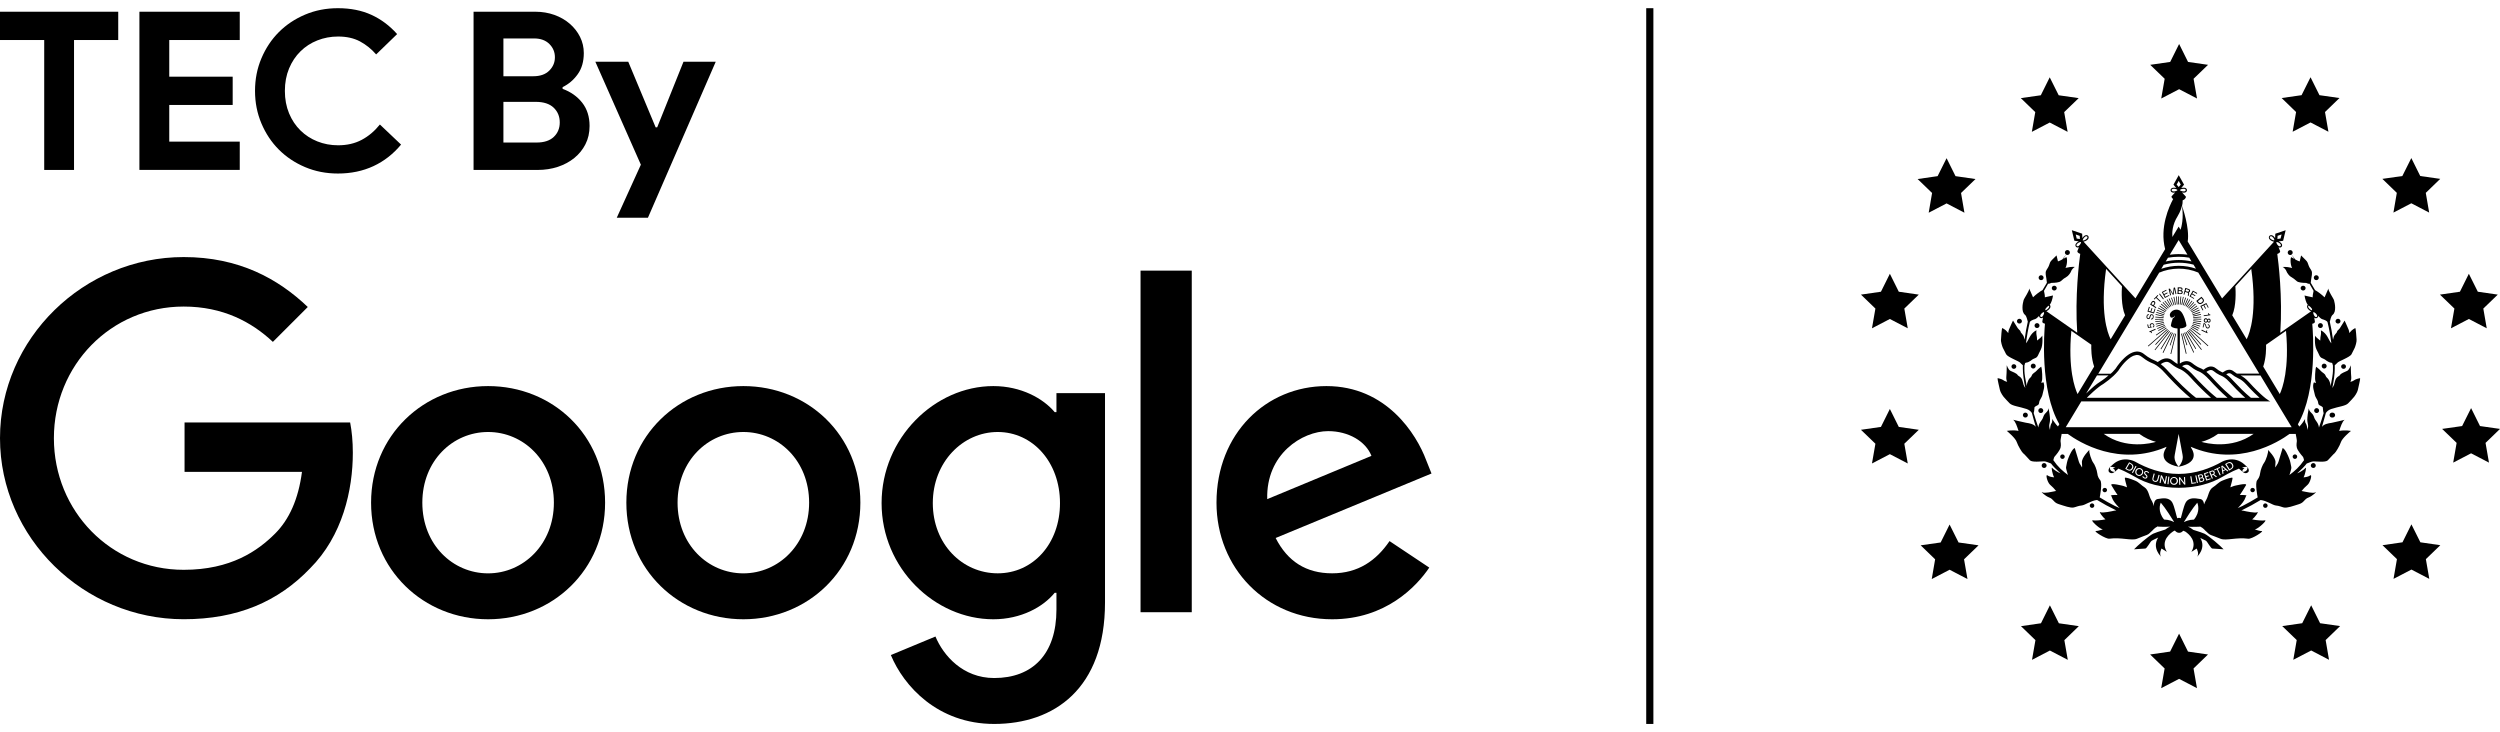 <svg width="280" height="82" viewBox="0 0 280 82" fill="none" xmlns="http://www.w3.org/2000/svg">
<g clip-path="url(#clip0_30_2347)">
<path d="M4.952 19.034V4.482H0V1.314H13.242V4.482H8.291V19.034H4.947H4.952Z" fill="black"/>
<path d="M18.957 4.482V8.588H26.06V11.755H18.957V15.862H26.852V19.029H15.614V1.314H26.852V4.482H18.957Z" fill="black"/>
<path d="M44.924 16.189C44.049 17.245 43.017 18.052 41.83 18.604C40.642 19.156 39.312 19.435 37.846 19.435C36.526 19.435 35.299 19.195 34.169 18.716C33.04 18.237 32.063 17.587 31.236 16.761C30.41 15.935 29.76 14.957 29.281 13.828C28.802 12.699 28.562 11.482 28.562 10.177C28.562 8.871 28.802 7.654 29.281 6.525C29.76 5.396 30.41 4.418 31.236 3.592C32.063 2.766 33.04 2.116 34.169 1.637C35.299 1.158 36.526 0.918 37.846 0.918C39.263 0.918 40.514 1.167 41.595 1.661C42.675 2.155 43.638 2.873 44.479 3.817L42.128 6.095C41.6 5.484 40.994 5 40.309 4.633C39.625 4.271 38.813 4.091 37.87 4.091C37.044 4.091 36.271 4.237 35.543 4.526C34.815 4.814 34.184 5.225 33.651 5.753C33.114 6.281 32.688 6.921 32.375 7.669C32.063 8.422 31.906 9.258 31.906 10.181C31.906 11.105 32.063 11.941 32.375 12.694C32.688 13.447 33.114 14.082 33.651 14.61C34.189 15.138 34.82 15.549 35.543 15.837C36.267 16.126 37.044 16.272 37.87 16.272C38.862 16.272 39.737 16.072 40.505 15.666C41.272 15.26 41.952 14.688 42.548 13.945L44.924 16.199V16.189Z" fill="black"/>
<path d="M53.039 1.314H59.97C60.728 1.314 61.437 1.436 62.097 1.671C62.757 1.91 63.328 2.238 63.817 2.663C64.306 3.084 64.688 3.577 64.966 4.135C65.245 4.697 65.386 5.298 65.386 5.943C65.386 6.882 65.162 7.674 64.707 8.309C64.252 8.945 63.69 9.429 63.011 9.756V9.952C63.92 10.284 64.648 10.797 65.201 11.496C65.753 12.2 66.032 13.07 66.032 14.107C66.032 14.864 65.88 15.549 65.572 16.15C65.269 16.751 64.849 17.27 64.321 17.695C63.793 18.125 63.177 18.453 62.478 18.687C61.779 18.917 61.021 19.034 60.215 19.034H53.039V1.314ZM59.726 8.539C60.503 8.539 61.099 8.329 61.52 7.908C61.94 7.488 62.15 6.989 62.15 6.413C62.15 5.836 61.945 5.342 61.53 4.927C61.119 4.516 60.547 4.306 59.824 4.306H56.382V8.539H59.726ZM60.093 15.964C60.933 15.964 61.578 15.754 62.023 15.334C62.468 14.913 62.693 14.371 62.693 13.711C62.693 13.051 62.468 12.503 62.014 12.063C61.559 11.628 60.889 11.408 59.995 11.408H56.382V15.964H60.097H60.093Z" fill="black"/>
<path d="M71.776 18.443L66.677 6.911H70.363L73.433 14.263H73.604L76.552 6.911H80.164L72.568 24.387H69.077L71.776 18.448V18.443Z" fill="black"/>
<path d="M20.67 52.852V47.313H39.216C39.405 48.291 39.517 49.449 39.517 50.708C39.517 54.864 38.379 60.007 34.719 63.666C31.16 67.378 26.61 69.354 20.574 69.354C9.399 69.354 0 60.251 0 49.072C0 37.894 9.395 28.791 20.574 28.791C26.755 28.791 31.156 31.216 34.471 34.383L30.562 38.291C28.19 36.066 24.975 34.334 20.574 34.334C12.413 34.334 6.036 40.912 6.036 49.077C6.036 57.241 12.417 63.819 20.574 63.819C25.865 63.819 28.883 61.69 30.811 59.762C32.382 58.191 33.416 55.935 33.821 52.852H20.674H20.67Z" fill="black"/>
<path d="M67.771 56.299C67.771 63.819 61.887 69.358 54.668 69.358C47.449 69.358 41.561 63.819 41.561 56.299C41.561 48.78 47.445 43.241 54.668 43.241C61.891 43.241 67.771 48.732 67.771 56.299ZM62.035 56.299C62.035 51.602 58.624 48.383 54.668 48.383C50.712 48.383 47.301 51.598 47.301 56.299C47.301 61.001 50.712 64.216 54.668 64.216C58.624 64.216 62.035 60.953 62.035 56.299Z" fill="black"/>
<path d="M96.361 56.299C96.361 63.819 90.477 69.358 83.259 69.358C76.04 69.358 70.152 63.819 70.152 56.299C70.152 48.78 76.036 43.241 83.259 43.241C90.481 43.241 96.361 48.732 96.361 56.299ZM90.622 56.299C90.622 51.602 87.211 48.383 83.255 48.383C79.299 48.383 75.888 51.598 75.888 56.299C75.888 61.001 79.299 64.216 83.255 64.216C87.211 64.216 90.622 60.953 90.622 56.299Z" fill="black"/>
<path d="M123.761 44.03V67.478C123.761 77.126 118.073 81.082 111.348 81.082C105.019 81.082 101.211 76.829 99.776 73.366L104.77 71.29C105.66 73.418 107.836 75.939 111.348 75.939C115.648 75.939 118.322 73.27 118.322 68.272V66.392H118.125C116.839 67.975 114.366 69.358 111.251 69.358C104.722 69.358 98.738 63.67 98.738 56.347C98.738 49.024 104.722 43.241 111.251 43.241C114.366 43.241 116.839 44.627 118.125 46.159H118.322V44.03H123.761ZM118.719 56.347C118.719 51.746 115.652 48.383 111.744 48.383C107.836 48.383 104.474 51.746 104.474 56.347C104.474 60.949 107.788 64.212 111.744 64.212C115.7 64.212 118.719 60.897 118.719 56.347Z" fill="black"/>
<path d="M133.477 30.31V68.568H127.741V30.31H133.477Z" fill="black"/>
<path d="M155.63 60.604L160.079 63.57C158.644 65.698 155.185 69.358 149.201 69.358C141.782 69.358 136.247 63.618 136.247 56.299C136.247 48.531 141.834 43.241 148.56 43.241C155.286 43.241 158.648 48.632 159.735 51.55L160.328 53.033L142.872 60.255C144.207 62.877 146.283 64.212 149.201 64.212C152.119 64.212 154.147 62.776 155.63 60.6V60.604ZM141.93 55.903L153.602 51.057C152.961 49.425 151.029 48.287 148.756 48.287C145.838 48.287 141.782 50.86 141.93 55.907V55.903Z" fill="black"/>
</g>
<line x1="184.778" y1="0.918" x2="184.778" y2="81.082" stroke="black" stroke-width="0.802"/>
<path d="M244.062 4.926L245.061 6.936L247.301 7.26L245.681 8.822L246.066 11.032L244.062 9.989L242.058 11.032L242.443 8.822L240.823 7.26L243.062 6.936L244.062 4.926Z" fill="black"/>
<path d="M258.78 8.651L259.78 10.66L262.019 10.979L260.4 12.546L260.784 14.756L258.78 13.713L256.776 14.756L257.161 12.546L255.542 10.979L257.776 10.66L258.78 8.651Z" fill="black"/>
<path d="M270.068 17.704L271.067 19.714L273.306 20.033L271.687 21.6L272.067 23.81L270.068 22.767L268.064 23.81L268.444 21.6L266.824 20.033L269.063 19.714L270.068 17.704Z" fill="black"/>
<path d="M276.512 30.663L277.516 32.673L279.75 32.997L278.131 34.559L278.515 36.769L276.512 35.725L274.508 36.769L274.892 34.559L273.273 32.997L275.512 32.673L276.512 30.663Z" fill="black"/>
<path d="M276.762 45.708L277.761 47.718L280 48.037L278.381 49.603L278.765 51.813L276.762 50.77L274.758 51.813L275.142 49.603L273.518 48.037L275.757 47.718L276.762 45.708Z" fill="black"/>
<path d="M270.078 58.728L271.082 60.738L273.316 61.062L271.697 62.624L272.081 64.834L270.078 63.791L268.074 64.834L268.458 62.624L266.839 61.062L269.078 60.738L270.078 58.728Z" fill="black"/>
<path d="M258.852 67.792L259.852 69.801L262.091 70.121L260.472 71.687L260.851 73.897L258.852 72.854L256.849 73.897L257.233 71.687L255.609 70.121L257.848 69.801L258.852 67.792Z" fill="black"/>
<path d="M244.057 70.968L245.056 72.978L247.296 73.302L245.676 74.869L246.061 77.074L244.057 76.031L242.053 77.074L242.438 74.869L240.813 73.302L243.053 72.978L244.057 70.968Z" fill="black"/>
<path d="M229.588 67.796L230.593 69.806L232.827 70.13L231.208 71.697L231.592 73.902L229.588 72.859L227.585 73.902L227.969 71.697L226.35 70.13L228.589 69.806L229.588 67.796Z" fill="black"/>
<path d="M218.354 58.748L219.358 60.757L221.597 61.076L219.973 62.643L220.358 64.853L218.354 63.81L216.355 64.853L216.735 62.643L215.115 61.076L217.354 60.757L218.354 58.748Z" fill="black"/>
<path d="M211.665 45.803L212.664 47.813L214.904 48.137L213.284 49.699L213.669 51.908L211.665 50.865L209.661 51.908L210.046 49.699L208.426 48.137L210.666 47.813L211.665 45.803Z" fill="black"/>
<path d="M211.665 30.663L212.664 32.673L214.904 32.997L213.284 34.559L213.669 36.769L211.665 35.725L209.661 36.769L210.046 34.559L208.426 32.997L210.666 32.673L211.665 30.663Z" fill="black"/>
<path d="M218.017 17.718L219.017 19.728L221.256 20.052L219.637 21.614L220.016 23.824L218.017 22.781L216.014 23.824L216.393 21.614L214.774 20.052L217.013 19.728L218.017 17.718Z" fill="black"/>
<path d="M229.569 8.66L230.574 10.67L232.813 10.989L231.189 12.556L231.573 14.766L229.569 13.723L227.566 14.766L227.95 12.556L226.331 10.989L228.57 10.67L229.569 8.66Z" fill="black"/>
<path d="M261.222 46.217C261.222 46.217 261.202 46.213 261.188 46.213C261.029 46.213 260.909 46.332 260.909 46.489C260.909 46.646 261.029 46.765 261.188 46.765C261.197 46.765 261.207 46.76 261.222 46.76C261.231 46.76 261.241 46.765 261.255 46.765C261.399 46.765 261.534 46.646 261.534 46.489C261.534 46.332 261.399 46.213 261.255 46.213C261.246 46.213 261.231 46.217 261.222 46.217Z" fill="black"/>
<path d="M264.311 42.355C264.311 42.355 263.84 42.441 263.634 42.607C263.533 42.688 263.389 42.731 263.24 42.769C263.312 42.626 263.355 42.455 263.341 42.241C263.292 41.736 263.292 40.912 263.292 40.912C263.292 40.912 263.124 41.417 262.884 41.536C262.629 41.655 262.173 41.822 262.086 41.993C262 42.16 261.664 42.16 261.529 42.664C261.409 43.155 261.409 43.117 261.322 43.288C261.298 43.341 261.255 43.398 261.217 43.46C261.375 42.703 261.495 41.922 261.495 41.255C261.495 41.136 261.495 41.026 261.491 40.912C261.615 40.812 261.784 40.636 261.784 40.636C261.889 40.459 263.187 40.021 263.369 39.674C263.552 39.34 263.648 39.097 263.73 38.955C263.802 38.797 263.97 38.259 263.936 38.021C263.912 37.783 263.874 36.883 263.792 36.74C263.792 36.74 263.393 36.945 263.259 37.15C263.22 37.202 263.172 37.249 263.115 37.297C263.115 37.178 263.1 37.054 263.052 36.935C262.87 36.492 262.596 35.907 262.596 35.907C262.596 35.907 262.355 36.278 262.221 36.507C262.005 36.94 261.784 36.973 261.75 37.14C261.726 37.321 261.462 37.426 261.366 37.773C261.332 37.897 261.313 37.983 261.298 38.05C261.202 37.311 261.077 36.635 260.938 36.03C261 35.835 261.068 35.411 261.245 35.273C261.5 35.059 261.534 34.768 261.534 34.435C261.534 34.102 261.462 33.859 261.414 33.644C261.375 33.44 260.736 32.568 260.784 32.316C260.784 32.316 260.472 33.025 260.352 33.301C260.039 32.992 259.554 32.63 259.29 32.496C259.131 32.225 258.968 31.949 258.804 31.673C258.814 31.592 258.828 31.42 258.857 31.239C258.905 30.987 258.992 30.568 258.905 30.363C258.819 30.158 258.651 29.991 258.569 29.739C258.482 29.487 258.449 29.32 258.228 29.115C258.021 28.901 257.723 28.61 257.723 28.61C257.723 28.61 257.642 28.982 257.565 29.282C257.488 29.244 257.406 29.215 257.348 29.201C257.3 29.182 257.19 29.129 257.075 29.063C256.93 28.867 256.786 28.682 256.656 28.515C256.729 28.467 256.781 28.387 256.781 28.286C256.781 28.129 256.661 28.01 256.503 28.01C256.344 28.01 256.224 28.129 256.224 28.286C256.224 28.444 256.344 28.563 256.503 28.563C256.56 28.563 256.608 28.544 256.652 28.515C256.69 28.572 256.801 28.744 256.964 29.001C256.829 28.929 256.695 28.853 256.637 28.815C256.527 28.744 256.469 29.563 256.719 30.02C256.681 30.011 256.637 29.996 256.599 29.987C256.089 29.853 255.633 29.901 255.633 29.901C255.753 29.901 256.056 30.225 256.089 30.392C256.138 30.558 256.431 30.944 256.599 31.015C256.767 31.101 257.06 31.315 257.228 31.482C257.396 31.649 257.92 31.687 258.29 31.687C258.439 31.758 258.574 31.801 258.66 31.777C258.814 32.044 258.973 32.316 259.122 32.582C259.074 32.787 258.997 33.154 259.025 33.301C258.819 33.268 258.108 33.097 258.108 33.097C258.175 33.506 258.295 33.92 258.473 34.14C258.434 34.178 258.406 34.225 258.391 34.282C258.377 34.368 258.401 34.459 258.449 34.535C258.458 34.544 258.612 34.782 258.848 34.864L255.393 37.273C255.667 33.201 255.172 29.296 255.056 28.444C255.474 28.287 255.364 28.101 255.364 28.101L255.2 27.696C255.244 27.715 255.292 27.729 255.335 27.729C255.412 27.729 255.479 27.701 255.532 27.648C255.638 27.534 255.614 27.343 255.484 27.229C255.479 27.22 255.373 27.11 255.22 27.039L255.71 26.967L255.993 25.786L254.835 26.177L254.811 26.672C254.73 26.524 254.609 26.434 254.605 26.429C254.47 26.31 254.278 26.305 254.177 26.419C254.071 26.534 254.095 26.724 254.225 26.839C254.235 26.848 254.422 27.02 254.653 27.062C254.653 27.072 254.662 27.086 254.667 27.096L248.872 33.425L245.023 27.053C245.258 25.51 244.422 23.162 244.389 23.072C244.437 22.867 244.466 22.652 244.456 22.438C244.72 22.352 244.802 22.148 244.821 22.076C244.821 22.076 244.826 22.067 244.831 22.062C244.831 22.062 244.831 22.062 244.831 22.057V22.047C244.831 22.047 244.557 21.714 244.389 21.557C244.475 21.576 244.557 21.581 244.595 21.581C244.61 21.581 244.619 21.581 244.619 21.581C244.797 21.581 244.941 21.457 244.941 21.3C244.941 21.143 244.797 21.024 244.624 21.024C244.624 21.024 244.461 21.009 244.297 21.062L244.615 20.681L244.019 19.619L243.428 20.681L243.745 21.062C243.581 21.009 243.432 21.024 243.423 21.024C243.327 21.024 243.24 21.057 243.178 21.119C243.125 21.171 243.101 21.233 243.101 21.3C243.101 21.366 243.13 21.433 243.178 21.486C243.24 21.547 243.327 21.581 243.418 21.581C243.418 21.581 243.428 21.581 243.447 21.581C243.481 21.581 243.543 21.576 243.615 21.562C243.514 21.652 243.389 21.795 243.303 21.895C243.264 21.928 243.235 21.962 243.221 21.99C243.207 22.005 243.202 22.014 243.202 22.014C243.202 22.014 243.202 22.033 243.216 22.057C243.216 22.067 243.216 22.076 243.216 22.081C243.269 22.186 243.332 22.248 243.394 22.29C242.952 23.1 241.866 25.453 242.495 27.905L239.17 33.416L233.356 27.062C233.606 27.034 233.812 26.843 233.817 26.834C233.889 26.772 233.928 26.686 233.933 26.601C233.933 26.529 233.913 26.462 233.865 26.415C233.817 26.362 233.755 26.334 233.683 26.334C233.601 26.334 233.505 26.362 233.442 26.419C233.433 26.424 233.313 26.52 233.226 26.667L233.202 26.172L232.044 25.781L232.328 26.962L232.823 27.034C232.669 27.101 232.563 27.215 232.558 27.22C232.491 27.282 232.448 27.367 232.443 27.453C232.443 27.524 232.462 27.591 232.51 27.639C232.553 27.686 232.621 27.72 232.693 27.72C232.693 27.72 232.702 27.72 232.707 27.72C232.755 27.72 232.799 27.705 232.842 27.686L232.678 28.091C232.678 28.091 232.568 28.277 232.986 28.434C232.866 29.287 232.376 33.187 232.65 37.264L229.195 34.854C229.43 34.773 229.584 34.54 229.589 34.53C229.637 34.463 229.661 34.383 229.651 34.301C229.646 34.235 229.617 34.182 229.569 34.14C229.752 33.92 229.872 33.506 229.939 33.092C229.939 33.092 229.228 33.258 229.022 33.297C229.046 33.154 228.969 32.787 228.926 32.578C229.079 32.306 229.233 32.039 229.387 31.773C229.473 31.796 229.608 31.754 229.757 31.682C230.132 31.682 230.655 31.644 230.824 31.477C230.992 31.311 231.285 31.096 231.453 31.011C231.621 30.939 231.914 30.553 231.962 30.387C231.996 30.22 232.299 29.896 232.419 29.896C232.419 29.896 231.962 29.849 231.453 29.982C231.415 29.991 231.376 30.001 231.333 30.015C231.583 29.558 231.525 28.739 231.415 28.81C231.352 28.848 231.222 28.925 231.088 28.996C231.251 28.739 231.362 28.567 231.4 28.51C231.443 28.539 231.492 28.558 231.549 28.558C231.708 28.558 231.828 28.439 231.828 28.282C231.828 28.125 231.708 28.006 231.549 28.006C231.391 28.006 231.27 28.125 231.27 28.282C231.27 28.382 231.323 28.458 231.395 28.51C231.261 28.672 231.122 28.858 230.977 29.058C230.862 29.12 230.752 29.177 230.703 29.196C230.646 29.21 230.569 29.239 230.492 29.277C230.415 28.977 230.333 28.605 230.333 28.605C230.333 28.605 230.031 28.891 229.824 29.11C229.608 29.315 229.569 29.482 229.488 29.734C229.401 29.987 229.233 30.153 229.151 30.358C229.065 30.563 229.151 30.982 229.199 31.235C229.223 31.415 229.243 31.592 229.252 31.668C229.084 31.944 228.921 32.215 228.762 32.492C228.493 32.625 228.013 32.987 227.7 33.297C227.58 33.02 227.268 32.311 227.268 32.311C227.316 32.563 226.677 33.435 226.638 33.639C226.59 33.854 226.518 34.092 226.518 34.43C226.518 34.768 226.557 35.054 226.806 35.268C226.979 35.406 227.051 35.83 227.114 36.026C226.975 36.63 226.85 37.307 226.754 38.045C226.744 37.978 226.72 37.892 226.686 37.769C226.59 37.421 226.321 37.311 226.302 37.135C226.263 36.968 226.047 36.93 225.831 36.502C225.696 36.273 225.456 35.902 225.456 35.902C225.456 35.902 225.177 36.487 224.995 36.93C224.952 37.05 224.932 37.169 224.932 37.292C224.875 37.249 224.827 37.202 224.788 37.145C224.654 36.94 224.255 36.735 224.255 36.735C224.168 36.878 224.135 37.778 224.111 38.016C224.072 38.254 224.245 38.793 224.317 38.95C224.404 39.093 224.5 39.331 224.683 39.669C224.865 40.017 226.158 40.455 226.268 40.631C226.268 40.631 226.436 40.812 226.561 40.907C226.561 41.021 226.557 41.131 226.557 41.25C226.557 41.917 226.677 42.698 226.835 43.455C226.792 43.393 226.754 43.336 226.73 43.284C226.643 43.117 226.643 43.15 226.523 42.66C226.388 42.155 226.052 42.155 225.965 41.988C225.879 41.822 225.423 41.65 225.168 41.531C224.928 41.412 224.755 40.907 224.755 40.907C224.755 40.907 224.755 41.731 224.707 42.236C224.692 42.45 224.735 42.626 224.807 42.764C224.663 42.726 224.514 42.684 224.413 42.603C224.207 42.436 223.736 42.35 223.736 42.35C223.697 42.517 223.952 43.441 223.991 43.679C224.039 43.931 224.365 44.431 224.5 44.55C224.62 44.684 224.793 44.884 225.081 45.174C225.384 45.474 226.143 45.532 226.979 45.808C227.297 45.913 227.479 46.113 227.57 46.251C227.599 46.355 227.628 46.451 227.643 46.517C227.739 46.879 227.859 47.322 228.008 47.803C227.772 47.494 227.369 47.417 226.898 47.346C226.609 47.298 225.471 47.013 225.471 47.013C225.74 47.213 225.908 47.76 226.076 48.261C225.423 48.127 224.755 48.261 224.755 48.261C224.875 48.341 225.759 49.099 225.879 49.518C226.014 49.923 226.47 50.68 226.59 50.761C226.725 50.846 227.1 51.299 227.349 51.551C227.604 51.804 228.608 51.67 228.945 51.67C229.156 51.67 229.497 51.842 229.714 51.913C229.925 52.204 230.295 52.58 230.78 53.014C230.506 52.918 230.021 52.609 229.853 52.413C229.69 52.194 229.877 53.152 230.064 53.461C229.79 53.437 229.497 53.38 229.334 53.252C229.055 53.037 229.296 54.004 229.598 54.28C230.252 54.857 230.189 54.947 230.295 54.985C229.747 55.095 228.983 55.28 228.753 55.142C228.45 54.976 229.089 55.561 229.478 55.704C230.036 55.909 229.963 56.266 230.564 56.457C231.203 56.662 231.881 56.914 232.256 56.838C232.544 56.776 232.765 56.647 233.173 56.609C233.539 56.566 234.163 56.081 234.87 55.995C235.547 56.409 236.244 56.79 236.921 57.114C236.95 57.128 236.989 57.147 237.027 57.166C236.955 57.171 236.878 57.181 236.787 57.2C236.532 57.257 235.494 57.486 235.24 57.366C235.009 57.247 235.499 57.919 235.811 58.171C235.316 58.267 234.629 58.333 234.394 58.276C234.057 58.205 235.071 59.176 235.47 59.281C235.489 59.281 235.499 59.291 235.518 59.295C235.192 59.4 234.894 59.476 234.745 59.471C234.394 59.448 235.859 60.395 236.258 60.334C237.536 60.153 238.747 60.586 239.338 60.343C239.872 60.138 240.184 59.995 240.448 59.914C240.713 59.819 240.862 59.581 241.03 59.457C241.155 59.357 241.251 59.152 241.688 58.943C241.703 58.967 241.712 58.981 241.712 58.981C241.712 58.981 242.52 59.029 243.062 58.981C242.909 59.038 242.721 59.138 242.51 59.309C241.847 59.514 241.318 59.691 241.15 59.776C240.641 60.029 239.348 61.153 239.012 61.524C239.012 61.524 240.098 61.438 240.271 61.438C240.444 61.438 240.814 60.695 240.987 60.567C241.035 60.533 241.313 60.391 241.717 60.205C240.972 61.391 242.058 62.358 242.058 62.358C241.77 62.024 242.092 61.434 242.092 61.434L242.683 61.805C241.938 60.543 243.091 59.7 243.471 59.467C243.509 59.452 243.553 59.438 243.591 59.424C243.711 59.576 243.875 59.676 244.062 59.676C244.249 59.676 244.398 59.586 244.514 59.443C244.591 59.471 244.667 59.5 244.74 59.529C245.182 59.824 246.128 60.633 245.436 61.81L246.027 61.438C246.027 61.438 246.354 62.024 246.066 62.362C246.066 62.362 247.128 61.415 246.431 60.248C246.787 60.414 247.027 60.538 247.075 60.567C247.243 60.7 247.618 61.438 247.786 61.438C247.954 61.438 249.045 61.524 249.045 61.524C248.709 61.153 247.416 60.029 246.907 59.776C246.748 59.695 246.258 59.533 245.648 59.343C245.422 59.157 245.22 59.048 245.057 58.986C245.6 59.033 246.407 58.986 246.407 58.986C246.407 58.986 246.407 58.981 246.417 58.971C246.811 59.171 246.907 59.367 247.027 59.462C247.195 59.581 247.339 59.819 247.608 59.919C247.873 60.005 248.19 60.148 248.718 60.348C249.309 60.586 250.52 60.157 251.798 60.338C252.197 60.4 253.658 59.452 253.307 59.476C253.158 59.486 252.865 59.41 252.538 59.3C252.553 59.3 252.567 59.291 252.586 59.286C252.985 59.176 253.999 58.209 253.663 58.281C253.427 58.338 252.735 58.271 252.245 58.176C252.558 57.924 253.048 57.252 252.817 57.371C252.562 57.49 251.524 57.262 251.27 57.205C251.183 57.185 251.102 57.176 251.03 57.171C251.068 57.152 251.106 57.138 251.14 57.119C251.818 56.795 252.51 56.414 253.192 56C253.898 56.085 254.523 56.571 254.888 56.614C255.301 56.652 255.518 56.781 255.806 56.843C256.181 56.914 256.858 56.662 257.497 56.462C258.103 56.271 258.031 55.909 258.583 55.709C258.968 55.566 259.612 54.98 259.309 55.147C259.078 55.285 258.314 55.099 257.766 54.99C257.872 54.952 257.81 54.861 258.463 54.285C258.766 54.009 259.006 53.037 258.728 53.256C258.559 53.385 258.266 53.442 257.997 53.466C258.185 53.156 258.372 52.199 258.209 52.418C258.04 52.613 257.56 52.923 257.281 53.018C257.766 52.585 258.132 52.204 258.348 51.918C258.564 51.847 258.905 51.675 259.117 51.675C259.453 51.675 260.457 51.809 260.712 51.556C260.967 51.304 261.342 50.851 261.471 50.766C261.591 50.68 262.053 49.927 262.182 49.523C262.303 49.103 263.187 48.351 263.307 48.265C263.307 48.265 262.644 48.132 261.99 48.265C262.158 47.765 262.327 47.218 262.596 47.017C262.596 47.017 261.462 47.303 261.169 47.351C260.698 47.422 260.294 47.498 260.059 47.808C260.203 47.332 260.328 46.889 260.424 46.522C260.443 46.456 260.467 46.36 260.496 46.255C260.587 46.117 260.765 45.917 261.087 45.812C261.923 45.536 262.682 45.479 262.985 45.179C263.273 44.893 263.446 44.689 263.566 44.555C263.701 44.436 264.028 43.931 264.076 43.684C264.114 43.446 264.364 42.522 264.33 42.355M261.289 41.555C261.279 41.893 261.188 42.493 261.029 43.25C261.015 43.003 260.933 42.75 260.837 42.574C260.717 42.322 260.549 42.322 260.462 42.069C260.376 41.817 260.087 41.736 259.919 41.531C259.751 41.326 259.41 41.079 259.41 41.079C259.29 41.364 259.251 42.493 259.323 42.66C259.347 42.712 259.367 42.803 259.386 42.907C259.261 42.86 259.155 42.822 259.155 42.822C258.939 43.312 259.194 43.817 259.275 44.27C259.299 44.412 259.482 44.689 259.564 44.855C259.65 45.022 259.612 45.179 259.698 45.312C259.775 45.422 259.962 45.436 260.15 45.612C260.174 45.922 260.208 46.189 260.251 46.265C260.092 46.798 259.91 47.346 259.722 47.889C259.708 47.713 259.65 47.517 259.52 47.313C259.304 46.979 259.266 47.003 259.146 46.641C258.977 46.189 258.636 46.189 258.588 45.732C258.588 45.732 258.468 46.27 258.43 46.727C258.382 47.184 258.468 47.351 258.502 47.603C258.535 47.77 258.473 47.951 258.425 48.16C258.415 47.918 258.362 47.579 258.257 47.437C258.122 47.27 258.17 46.932 258.17 46.932C258.088 47.089 257.709 47.622 257.521 47.779L257.363 47.517C259.568 43.698 259.054 37.159 258.973 36.264C259.328 36.188 259.266 36.007 259.266 36.007L259.198 35.578C259.232 35.602 259.271 35.621 259.309 35.635C259.333 35.64 259.362 35.645 259.386 35.645C259.439 35.645 259.487 35.63 259.53 35.597C259.592 35.554 259.631 35.483 259.641 35.402C259.641 35.397 259.641 35.392 259.641 35.387C259.799 35.559 259.962 35.711 260.092 35.749C260.395 35.835 260.65 35.964 260.683 36.083C260.875 36.854 261.015 37.669 261.111 38.459C261.111 38.459 261.111 38.459 261.111 38.454C260.775 38.083 260.688 37.378 259.938 36.992C259.938 36.992 259.977 37.292 259.938 37.497C259.91 37.626 259.862 37.907 259.866 38.15C259.607 37.954 259.328 37.702 259.295 37.592C259.295 37.592 259.174 38.621 259.463 39.174C259.765 39.712 259.765 39.998 260.092 40.121C260.429 40.255 260.481 40.336 260.602 40.421C260.736 40.507 260.938 40.626 261.111 40.626C261.154 40.626 261.188 40.65 261.221 40.693C261.241 40.779 261.26 40.864 261.289 40.945C261.289 41.169 261.289 41.374 261.289 41.564M231.991 37.05L234.226 38.607C234.211 38.974 234.206 40.069 234.543 41.059L232.688 44.136C232.38 43.474 231.597 41.322 231.991 37.05ZM228.546 35.245C228.546 35.245 228.695 34.987 228.93 34.954C228.974 35.173 228.786 35.411 228.786 35.416C228.757 35.459 228.714 35.492 228.666 35.502C228.623 35.511 228.584 35.506 228.556 35.487C228.527 35.468 228.507 35.43 228.503 35.387C228.503 35.34 228.512 35.292 228.546 35.24M235.883 30.115L237.661 32.058C237.623 32.592 237.551 34.263 238.012 35.316L236.393 37.997C236.008 37.221 235.206 34.921 235.883 30.115ZM242.817 28.863C243.601 28.725 244.413 28.725 245.196 28.858L245.451 29.277C244.499 29.067 243.509 29.072 242.558 29.287L242.813 28.863H242.817ZM243.019 28.525L244.009 26.886L244.994 28.52C244.341 28.434 243.673 28.439 243.019 28.529M242.342 29.653C243.423 29.353 244.591 29.349 245.672 29.639L245.946 30.091C245.335 29.882 244.691 29.772 244.028 29.772C243.365 29.772 242.692 29.887 242.063 30.106L242.337 29.648L242.342 29.653ZM241.799 30.549C243.192 29.944 244.807 29.934 246.205 30.525L253.038 41.845H250.535C250.419 41.774 250.309 41.703 250.203 41.617C250.165 41.588 250.126 41.555 250.088 41.531C249.915 41.422 249.727 41.388 249.53 41.426C249.429 41.445 249.329 41.483 249.237 41.531C249.146 41.579 249.055 41.636 248.973 41.698C248.963 41.703 248.959 41.712 248.944 41.717C248.901 41.703 248.858 41.683 248.819 41.664C248.598 41.56 248.391 41.422 248.204 41.269C248.142 41.217 248.079 41.174 248.007 41.136C247.892 41.079 247.767 41.045 247.632 41.045C247.541 41.045 247.454 41.059 247.368 41.088C247.243 41.126 247.128 41.179 247.022 41.25C246.95 41.298 246.878 41.345 246.811 41.398C246.801 41.402 246.796 41.412 246.782 41.412C246.782 41.412 246.772 41.407 246.767 41.402C246.642 41.322 246.508 41.255 246.368 41.202C246.244 41.155 246.123 41.088 246.008 41.017C245.845 40.917 245.686 40.807 245.542 40.688C245.489 40.645 245.431 40.607 245.374 40.574C245.249 40.502 245.119 40.459 244.975 40.45C244.879 40.44 244.783 40.45 244.687 40.469C244.557 40.498 244.437 40.54 244.321 40.602C244.259 40.636 244.201 40.678 244.144 40.717V36.792C244.562 36.769 244.884 36.621 244.884 36.449C244.884 36.278 244.581 35.097 244.182 34.811C244.163 34.797 243.812 34.53 243.351 34.792C243.351 34.792 242.832 35.092 243.096 35.511C243.096 35.511 243.154 35.64 243.38 35.549C243.423 35.53 243.529 35.478 243.567 35.321V35.421C243.557 35.564 243.36 35.645 243.351 35.649C243.221 36.011 243.139 36.364 243.139 36.449C243.139 36.626 243.466 36.769 243.884 36.792V40.769C243.884 40.769 243.86 40.755 243.846 40.745C243.673 40.64 243.505 40.526 243.351 40.398C243.293 40.35 243.235 40.307 243.168 40.269C243.043 40.197 242.909 40.155 242.769 40.14C242.654 40.131 242.544 40.14 242.433 40.159C242.298 40.188 242.174 40.236 242.049 40.302C241.924 40.369 241.804 40.445 241.688 40.531C241.679 40.536 241.674 40.545 241.659 40.55C241.65 40.545 241.64 40.54 241.631 40.531C241.578 40.502 241.525 40.469 241.472 40.44C241.4 40.402 241.323 40.364 241.246 40.336C241.145 40.297 241.044 40.255 240.948 40.202C240.669 40.055 240.41 39.883 240.165 39.683C240.141 39.664 240.117 39.645 240.093 39.626C239.901 39.483 239.689 39.393 239.449 39.374C239.439 39.374 239.435 39.374 239.425 39.369H239.295C239.295 39.369 239.276 39.374 239.266 39.374C239.113 39.388 238.964 39.426 238.824 39.483C238.661 39.55 238.507 39.636 238.363 39.736C238.2 39.85 238.046 39.978 237.902 40.117C237.714 40.293 237.546 40.483 237.383 40.683C237.224 40.879 237.08 41.079 236.945 41.288C236.936 41.298 236.931 41.307 236.921 41.317C236.821 41.436 236.72 41.55 236.609 41.664C236.542 41.731 236.465 41.793 236.398 41.855H235.004L241.818 30.558L241.799 30.549ZM251.63 37.997L250.011 35.316C250.472 34.263 250.4 32.596 250.362 32.058L252.14 30.115C252.812 34.916 252.015 37.216 251.63 37.997ZM259.093 34.954C259.328 34.987 259.477 35.24 259.482 35.249C259.511 35.292 259.525 35.344 259.525 35.392C259.525 35.435 259.501 35.473 259.472 35.492C259.444 35.511 259.4 35.521 259.357 35.506C259.309 35.497 259.271 35.464 259.237 35.416C259.237 35.416 259.049 35.173 259.093 34.954ZM255.335 44.136L253.48 41.059C253.817 40.069 253.812 38.978 253.797 38.612L256.032 37.054C256.421 41.317 255.647 43.474 255.335 44.136ZM231.367 47.841L233.106 44.955H254.268C254.268 44.955 254.249 44.946 254.244 44.941C254.206 44.922 254.172 44.903 254.134 44.884C254.009 44.808 253.889 44.722 253.773 44.631C253.567 44.469 253.37 44.298 253.177 44.117C252.899 43.86 252.63 43.588 252.365 43.317C252.192 43.136 252.019 42.955 251.856 42.769C251.784 42.688 251.707 42.607 251.625 42.536C251.481 42.403 251.327 42.279 251.164 42.174C251.092 42.126 251.015 42.088 250.938 42.05H253.168L256.666 47.846H231.371L231.367 47.841ZM234.865 42.045H236.157C235.908 42.26 235.648 42.465 235.374 42.65C235.35 42.669 235.326 42.684 235.297 42.698C235.153 42.784 235.014 42.884 234.879 42.984C234.658 43.15 234.447 43.327 234.245 43.512C234.038 43.693 233.841 43.884 233.644 44.074L234.865 42.045ZM243.961 41.26C244.009 41.283 244.057 41.302 244.11 41.322C244.168 41.345 244.221 41.369 244.278 41.398C244.427 41.479 244.571 41.574 244.706 41.679C244.932 41.85 245.134 42.045 245.321 42.255C245.609 42.574 245.902 42.888 246.205 43.193C246.33 43.317 246.455 43.446 246.58 43.569C246.897 43.884 247.224 44.188 247.56 44.484C247.579 44.503 247.603 44.522 247.623 44.536C247.623 44.536 247.632 44.546 247.637 44.55C247.637 44.55 247.637 44.55 247.637 44.555H245.989C245.989 44.555 245.989 44.555 245.984 44.555C245.965 44.555 245.95 44.55 245.936 44.541C245.898 44.512 245.864 44.484 245.825 44.455C245.595 44.279 245.374 44.089 245.158 43.893C244.908 43.669 244.663 43.441 244.422 43.212C243.899 42.703 243.394 42.179 242.899 41.641C242.813 41.545 242.731 41.45 242.64 41.36C242.452 41.16 242.246 40.974 242.029 40.802C242.02 40.798 242.015 40.788 242.005 40.783C242.01 40.779 242.015 40.774 242.02 40.774C242.125 40.698 242.236 40.636 242.361 40.588C242.428 40.564 242.5 40.54 242.572 40.531C242.702 40.512 242.822 40.531 242.938 40.593C242.995 40.621 243.043 40.655 243.091 40.698C243.216 40.802 243.351 40.898 243.485 40.988C243.639 41.088 243.798 41.183 243.971 41.26M250.631 42.35C250.655 42.36 250.684 42.374 250.708 42.383C250.77 42.407 250.833 42.441 250.89 42.474C251.049 42.565 251.188 42.679 251.323 42.798C251.409 42.874 251.491 42.96 251.568 43.045C251.722 43.217 251.88 43.388 252.043 43.555C252.188 43.708 252.337 43.855 252.486 44.003C252.663 44.184 252.851 44.355 253.038 44.522C253.048 44.531 253.057 44.536 253.062 44.55C253.062 44.55 253.057 44.55 253.053 44.55C253.043 44.55 253.033 44.55 253.024 44.55H252.13C252.13 44.55 252.087 44.546 252.072 44.531C251.899 44.393 251.731 44.246 251.568 44.093C251.409 43.946 251.251 43.798 251.092 43.646C250.751 43.307 250.419 42.965 250.093 42.612C250.025 42.536 249.958 42.46 249.886 42.388C249.727 42.226 249.554 42.074 249.367 41.945C249.357 41.941 249.353 41.936 249.343 41.926C249.343 41.926 249.343 41.917 249.353 41.917C249.429 41.869 249.511 41.831 249.607 41.807C249.699 41.788 249.785 41.803 249.867 41.85C249.9 41.869 249.929 41.893 249.958 41.917C250.169 42.088 250.39 42.231 250.64 42.345M249.381 42.469C249.506 42.579 249.622 42.693 249.732 42.817C249.972 43.084 250.217 43.346 250.467 43.598C250.693 43.827 250.919 44.05 251.154 44.27C251.251 44.355 251.342 44.441 251.438 44.527C251.443 44.531 251.452 44.541 251.462 44.55C251.457 44.55 251.452 44.55 251.448 44.55C251.438 44.55 251.428 44.55 251.419 44.55H250.16C250.16 44.55 250.15 44.55 250.145 44.55C250.126 44.55 250.117 44.55 250.102 44.536C250.016 44.465 249.929 44.398 249.843 44.327C249.598 44.122 249.367 43.907 249.136 43.693C249.002 43.565 248.872 43.436 248.737 43.307C248.396 42.965 248.06 42.617 247.733 42.26C247.661 42.184 247.594 42.102 247.517 42.026C247.397 41.903 247.272 41.783 247.137 41.674C247.133 41.669 247.123 41.664 247.118 41.66C247.118 41.66 247.118 41.66 247.118 41.65C247.118 41.65 247.123 41.645 247.128 41.645C247.214 41.583 247.306 41.526 247.406 41.488C247.469 41.464 247.536 41.445 247.603 41.441C247.676 41.441 247.748 41.455 247.815 41.488C247.858 41.512 247.897 41.541 247.935 41.569C248.137 41.736 248.353 41.879 248.584 41.993C248.646 42.026 248.713 42.055 248.781 42.079C248.843 42.102 248.906 42.136 248.963 42.169C249.112 42.255 249.247 42.355 249.377 42.465M247.378 42.455C247.56 42.66 247.748 42.864 247.94 43.065C248.113 43.245 248.286 43.426 248.464 43.603C248.766 43.903 249.074 44.198 249.396 44.479C249.42 44.498 249.444 44.522 249.468 44.541C249.468 44.541 249.477 44.55 249.482 44.555C249.477 44.555 249.473 44.555 249.473 44.555C249.463 44.555 249.453 44.555 249.444 44.555H248.315C248.315 44.555 248.315 44.555 248.31 44.555C248.291 44.555 248.276 44.555 248.257 44.541C248.17 44.469 248.084 44.403 248.002 44.336C247.724 44.108 247.459 43.865 247.2 43.617C247.06 43.484 246.921 43.346 246.782 43.212C246.412 42.846 246.051 42.469 245.705 42.088C245.624 41.998 245.547 41.912 245.46 41.826C245.254 41.612 245.028 41.417 244.778 41.245C244.663 41.164 244.543 41.093 244.413 41.026C244.408 41.026 244.398 41.021 244.394 41.017C244.394 41.017 244.394 41.007 244.403 41.007C244.509 40.941 244.624 40.888 244.744 40.859C244.807 40.845 244.869 40.84 244.932 40.845C245.009 40.85 245.081 40.874 245.148 40.912C245.201 40.941 245.244 40.974 245.292 41.012C245.547 41.217 245.816 41.398 246.114 41.536C246.157 41.555 246.195 41.574 246.239 41.588C246.311 41.617 246.383 41.65 246.45 41.688C246.604 41.774 246.753 41.879 246.887 41.993C247.06 42.136 247.224 42.293 247.373 42.46M242.212 41.498C242.327 41.607 242.433 41.726 242.539 41.845C242.659 41.979 242.779 42.107 242.899 42.236C243.115 42.469 243.336 42.693 243.557 42.922C243.956 43.327 244.36 43.722 244.783 44.098C244.946 44.246 245.11 44.389 245.278 44.527C245.283 44.531 245.292 44.541 245.307 44.55C245.297 44.55 245.292 44.55 245.287 44.55H233.736C233.736 44.55 233.736 44.536 233.745 44.531C233.798 44.479 233.851 44.427 233.904 44.374C234.077 44.208 234.25 44.041 234.432 43.879C234.649 43.684 234.87 43.493 235.105 43.317C235.244 43.212 235.389 43.107 235.542 43.022C235.586 42.998 235.629 42.969 235.667 42.936C236.032 42.684 236.383 42.407 236.705 42.102C236.893 41.926 237.066 41.745 237.229 41.545C237.239 41.531 237.248 41.522 237.258 41.507C237.392 41.293 237.541 41.088 237.705 40.888C237.834 40.731 237.969 40.578 238.118 40.436C238.272 40.288 238.43 40.15 238.608 40.031C238.723 39.955 238.844 39.888 238.973 39.836C239.06 39.802 239.151 39.778 239.247 39.764C239.411 39.745 239.564 39.774 239.713 39.855C239.776 39.888 239.833 39.931 239.891 39.974C240.021 40.083 240.155 40.183 240.295 40.274C240.458 40.383 240.626 40.483 240.804 40.569C240.895 40.617 240.991 40.655 241.088 40.693C241.15 40.717 241.212 40.75 241.275 40.779C241.438 40.864 241.592 40.969 241.736 41.079C241.904 41.207 242.063 41.345 242.212 41.493M239.603 48.594C240.247 49.07 240.9 49.337 241.467 49.489C241.02 49.623 238.108 50.385 235.619 48.594H239.603ZM243.572 50.937C243.572 50.937 243.851 49.504 244.009 48.599C244.168 49.504 244.446 50.937 244.446 50.937C244.615 51.637 244.014 52.266 244.009 52.275C244.004 52.266 243.404 51.637 243.572 50.937ZM248.42 48.594H252.404C249.915 50.38 247.008 49.623 246.556 49.489C247.118 49.342 247.772 49.07 248.42 48.594ZM258.555 34.454C258.521 34.406 258.506 34.349 258.516 34.297C258.516 34.273 258.535 34.244 258.559 34.225C258.574 34.235 258.583 34.244 258.598 34.254C258.752 34.34 258.852 34.473 258.949 34.602C258.958 34.649 258.958 34.702 258.949 34.754C258.723 34.721 258.559 34.463 258.555 34.459M255.426 27.548C255.369 27.61 255.263 27.601 255.181 27.529C255.181 27.529 254.97 27.348 254.946 27.134C254.951 27.124 254.955 27.12 254.96 27.11C255.191 27.101 255.378 27.305 255.388 27.31C255.465 27.382 255.484 27.486 255.431 27.548M255.09 26.41L255.537 26.258L255.426 26.715L255.071 26.767L255.09 26.41ZM254.259 26.496C254.283 26.467 254.316 26.458 254.355 26.458C254.403 26.458 254.456 26.477 254.504 26.52C254.504 26.52 254.715 26.686 254.734 26.901C254.706 26.901 254.682 26.905 254.658 26.924C254.465 26.891 254.297 26.739 254.292 26.734C254.215 26.662 254.196 26.558 254.249 26.496M244.562 21.143C244.595 21.143 244.61 21.143 244.61 21.143C244.715 21.143 244.802 21.209 244.802 21.29C244.802 21.371 244.715 21.438 244.605 21.438C244.605 21.438 244.297 21.452 244.139 21.29C244.264 21.157 244.47 21.143 244.562 21.143ZM244.014 20.262L244.245 20.671L244.014 20.947L243.783 20.671L244.014 20.262ZM243.418 21.438C243.36 21.438 243.303 21.419 243.264 21.381C243.245 21.362 243.226 21.333 243.226 21.29C243.226 21.247 243.25 21.219 243.264 21.2C243.303 21.162 243.356 21.143 243.423 21.143C243.423 21.143 243.721 21.114 243.884 21.29C243.726 21.452 243.423 21.443 243.418 21.438ZM243.913 24.176C243.913 24.176 244.235 23.672 244.379 23.062C244.595 24.415 244.326 25.424 244.225 25.734L244.009 25.381L243.308 26.543C243.264 26.105 243.279 25.177 243.913 24.181M233.519 26.515C233.563 26.477 233.615 26.453 233.673 26.458C233.697 26.458 233.736 26.467 233.764 26.496C233.793 26.524 233.798 26.562 233.793 26.591C233.793 26.643 233.764 26.696 233.716 26.739C233.716 26.739 233.515 26.939 233.293 26.939C233.284 26.939 233.279 26.939 233.269 26.939C233.269 26.705 233.51 26.524 233.515 26.52M232.481 26.262L232.928 26.415L232.947 26.772L232.592 26.72L232.481 26.262ZM232.688 27.586C232.664 27.586 232.626 27.577 232.597 27.548C232.568 27.515 232.563 27.482 232.563 27.453C232.563 27.401 232.592 27.348 232.64 27.305C232.64 27.305 232.827 27.105 233.048 27.105C233.058 27.105 233.068 27.105 233.082 27.105C233.072 27.329 232.842 27.524 232.837 27.529C232.794 27.567 232.736 27.591 232.683 27.586M229.469 34.459C229.469 34.459 229.305 34.716 229.079 34.749C229.07 34.702 229.074 34.654 229.079 34.611C229.18 34.478 229.281 34.344 229.44 34.254C229.449 34.249 229.459 34.235 229.469 34.23C229.493 34.254 229.507 34.282 229.512 34.316C229.512 34.363 229.502 34.411 229.469 34.459ZM226.739 40.936C226.768 40.855 226.787 40.769 226.806 40.683C226.84 40.645 226.878 40.617 226.917 40.617C227.085 40.617 227.292 40.498 227.426 40.412C227.546 40.326 227.594 40.245 227.936 40.112C228.262 39.993 228.262 39.707 228.565 39.164C228.853 38.612 228.733 37.583 228.733 37.583C228.7 37.697 228.421 37.95 228.157 38.14C228.157 37.897 228.118 37.616 228.085 37.488C228.046 37.283 228.085 36.983 228.085 36.983C227.335 37.364 227.253 38.073 226.912 38.445C226.912 38.445 226.912 38.445 226.912 38.45C227.008 37.664 227.148 36.845 227.34 36.073C227.378 35.954 227.628 35.825 227.931 35.74C228.056 35.702 228.214 35.554 228.373 35.387C228.373 35.387 228.373 35.387 228.373 35.392C228.378 35.473 228.421 35.544 228.483 35.587C228.527 35.616 228.575 35.635 228.628 35.635C228.652 35.635 228.68 35.635 228.704 35.626C228.743 35.616 228.781 35.597 228.815 35.568L228.743 35.997C228.743 35.997 228.68 36.178 229.036 36.254C228.954 37.15 228.44 43.693 230.646 47.513L230.492 47.765C230.309 47.608 229.925 47.075 229.848 46.917C229.848 46.917 229.896 47.251 229.762 47.422C229.656 47.57 229.608 47.903 229.593 48.146C229.545 47.937 229.488 47.751 229.517 47.589C229.555 47.337 229.637 47.17 229.589 46.713C229.555 46.255 229.43 45.717 229.43 45.717C229.382 46.175 229.046 46.175 228.873 46.627C228.753 46.989 228.714 46.965 228.498 47.298C228.368 47.503 228.31 47.699 228.296 47.875C228.104 47.332 227.926 46.784 227.767 46.251C227.816 46.175 227.844 45.908 227.868 45.598C228.056 45.427 228.243 45.413 228.32 45.298C228.407 45.165 228.368 45.012 228.455 44.841C228.541 44.674 228.719 44.398 228.743 44.255C228.829 43.798 229.079 43.298 228.863 42.807C228.863 42.807 228.753 42.846 228.632 42.893C228.652 42.788 228.666 42.693 228.695 42.645C228.767 42.479 228.733 41.355 228.613 41.064C228.613 41.064 228.272 41.317 228.104 41.517C227.936 41.721 227.643 41.803 227.561 42.055C227.474 42.307 227.306 42.307 227.186 42.56C227.095 42.736 227.013 42.988 226.994 43.236C226.835 42.479 226.744 41.879 226.734 41.541C226.734 41.35 226.73 41.145 226.734 40.921M245.715 58.195C245.158 58.205 244.764 58.39 244.634 58.467C244.629 58.457 244.624 58.443 244.619 58.433C244.797 58.143 245.576 56.89 246.095 56.3C246.171 56.481 246.46 57.314 245.72 58.195M243.461 58.462C243.327 58.386 242.938 58.2 242.38 58.19C241.64 57.309 241.928 56.471 242.005 56.295C242.524 56.881 243.303 58.138 243.481 58.428C243.476 58.438 243.471 58.452 243.466 58.462M256.402 53.209C256.431 53.161 256.45 53.118 256.455 53.085C256.493 52.894 256.671 52.499 256.623 52.294C256.584 52.09 256.503 51.59 256.368 51.299C256.248 50.999 255.955 50.304 255.657 50.175C255.657 50.175 255.417 50.966 255.33 51.251C255.244 51.551 255.162 51.885 255.028 52.042C254.989 52.094 254.917 52.213 254.84 52.356C254.821 52.237 254.826 52.242 254.855 51.804C254.903 51.251 254.018 50.389 254.018 50.389C254.105 50.627 253.764 51.585 253.596 51.804C253.427 52.009 253.173 52.628 253.134 52.999C253.096 53.385 252.928 53.623 252.798 53.79C252.548 54.128 252.827 55.547 252.86 55.709C252.298 56.052 251.712 56.39 251.169 56.662C251.006 56.742 250.823 56.824 250.621 56.909C250.66 56.876 250.698 56.843 250.732 56.804C251.505 55.99 251.467 55.723 251.568 55.523C251.827 55.476 251.217 55.414 250.861 55.442C251.068 55.128 251.356 54.699 251.558 54.333C251.717 54.033 250.203 54.428 250.203 54.428C250.04 54.495 249.91 54.542 249.799 54.58C249.924 54.133 250.054 53.633 250.044 53.533C250.035 53.413 249.405 53.618 248.896 53.833C248.459 54.014 248.209 54.361 247.834 54.585C247.387 54.871 247.325 55.59 247.123 55.928C246.984 56.161 246.907 56.338 246.859 56.49C246.815 56.152 246.69 56 246.561 55.933C246.556 55.933 246.546 55.928 246.541 55.923C246.537 55.923 246.527 55.919 246.517 55.914C246.489 55.904 246.46 55.895 246.431 55.89C246.335 55.871 246.176 55.847 245.931 55.819C245.595 55.781 245.047 55.819 244.797 56.285C244.557 56.719 244.341 57.79 244.245 58.043C244.182 58.019 244.12 58 244.048 58C243.975 58 243.913 58.019 243.851 58.043C243.754 57.79 243.538 56.719 243.298 56.285C243.043 55.819 242.5 55.781 242.159 55.819C241.914 55.847 241.755 55.871 241.659 55.89C241.631 55.89 241.607 55.904 241.573 55.914C241.563 55.914 241.558 55.919 241.549 55.923C241.544 55.923 241.534 55.928 241.53 55.933C241.376 56.014 241.222 56.219 241.217 56.704C241.193 56.514 241.116 56.285 240.905 55.928C240.698 55.595 240.641 54.876 240.194 54.585C239.819 54.356 239.564 54.009 239.132 53.833C238.622 53.618 237.998 53.413 237.983 53.533C237.969 53.637 238.103 54.133 238.228 54.58C238.123 54.542 237.993 54.49 237.825 54.428C237.825 54.428 236.316 54.033 236.47 54.333C236.672 54.699 236.96 55.128 237.166 55.442C236.811 55.409 236.196 55.476 236.46 55.523C236.561 55.719 236.518 55.99 237.296 56.804C237.335 56.843 237.373 56.871 237.407 56.909C237.205 56.828 237.022 56.742 236.859 56.662C236.311 56.39 235.73 56.057 235.168 55.709C235.201 55.547 235.48 54.128 235.23 53.79C235.095 53.623 234.927 53.385 234.894 52.999C234.855 52.628 234.605 52.004 234.432 51.804C234.264 51.59 233.923 50.632 234.009 50.389C234.009 50.389 233.125 51.251 233.173 51.804C233.202 52.242 233.207 52.237 233.188 52.356C233.111 52.213 233.044 52.094 233 52.042C232.866 51.885 232.784 51.551 232.698 51.251C232.611 50.966 232.371 50.175 232.371 50.175C232.068 50.308 231.78 50.999 231.66 51.299C231.525 51.585 231.443 52.09 231.405 52.294C231.357 52.499 231.54 52.894 231.573 53.085C231.573 53.114 231.597 53.156 231.626 53.209C231.001 52.742 230.478 52.285 229.973 51.537C230.016 51.337 230.064 51.18 230.151 51.099C230.271 50.966 230.694 50.465 230.78 50.142C230.867 49.803 230.78 49.556 230.78 49.389C230.78 49.222 230.9 48.646 230.9 48.646C230.9 48.646 230.896 48.627 230.886 48.599H231.588C232.842 49.513 237.349 52.337 242.654 50.042C242.625 50.127 242.596 50.194 242.572 50.227C242.572 50.227 241.434 51.761 244.009 52.28C246.585 51.761 245.446 50.227 245.446 50.227C245.422 50.194 245.393 50.127 245.359 50.037C250.664 52.337 255.176 49.513 256.431 48.599H257.142C257.132 48.627 257.127 48.646 257.127 48.646C257.127 48.646 257.248 49.222 257.248 49.389C257.248 49.556 257.161 49.808 257.248 50.142C257.329 50.465 257.757 50.966 257.877 51.099C257.963 51.18 258.012 51.332 258.055 51.537C257.545 52.285 257.026 52.742 256.402 53.209Z" fill="black"/>
<path d="M252.293 54.642C252.149 54.642 252.039 54.752 252.039 54.88C252.039 55.023 252.149 55.133 252.293 55.133C252.428 55.133 252.548 55.023 252.548 54.88C252.548 54.747 252.428 54.642 252.293 54.642Z" fill="black"/>
<path d="M253.72 56.376C253.576 56.376 253.466 56.495 253.466 56.628C253.466 56.771 253.576 56.881 253.72 56.881C253.855 56.881 253.975 56.771 253.975 56.628C253.975 56.495 253.855 56.376 253.72 56.376Z" fill="black"/>
<path d="M257.031 50.894C256.896 50.894 256.776 51.004 256.776 51.147C256.776 51.28 256.896 51.399 257.031 51.399C257.175 51.399 257.286 51.28 257.286 51.147C257.286 51.004 257.175 50.894 257.031 50.894Z" fill="black"/>
<path d="M258.809 52.137C258.809 52.294 258.944 52.413 259.088 52.413C259.246 52.413 259.366 52.294 259.366 52.137C259.366 51.994 259.246 51.861 259.088 51.861C258.944 51.861 258.809 51.994 258.809 52.137Z" fill="black"/>
<path d="M259.463 46.26C259.621 46.26 259.741 46.141 259.741 45.984C259.741 45.841 259.621 45.708 259.463 45.708C259.319 45.708 259.184 45.841 259.184 45.984C259.184 46.141 259.319 46.26 259.463 46.26Z" fill="black"/>
<path d="M260.308 40.726C260.15 40.726 260.03 40.845 260.03 41.002C260.03 41.145 260.15 41.279 260.308 41.279C260.467 41.279 260.587 41.145 260.587 41.002C260.587 40.845 260.467 40.726 260.308 40.726Z" fill="black"/>
<path d="M261.855 36.24C262.014 36.24 262.134 36.121 262.134 35.978C262.134 35.821 262.014 35.702 261.855 35.702C261.711 35.702 261.577 35.821 261.577 35.978C261.577 36.121 261.711 36.24 261.855 36.24Z" fill="black"/>
<path d="M259.886 36.74C260.044 36.74 260.164 36.621 260.164 36.464C260.164 36.321 260.044 36.188 259.886 36.188C259.727 36.188 259.607 36.321 259.607 36.464C259.607 36.621 259.727 36.74 259.886 36.74Z" fill="black"/>
<path d="M258.228 32.263C258.228 32.12 258.108 32.001 257.949 32.001C257.805 32.001 257.67 32.12 257.67 32.263C257.67 32.42 257.805 32.539 257.949 32.539C258.108 32.539 258.228 32.42 258.228 32.263Z" fill="black"/>
<path d="M259.424 31.377C259.583 31.377 259.703 31.258 259.703 31.101C259.703 30.958 259.583 30.825 259.424 30.825C259.266 30.825 259.146 30.958 259.146 31.101C259.146 31.258 259.266 31.377 259.424 31.377Z" fill="black"/>
<path d="M262.207 41.05C262.207 41.193 262.327 41.312 262.485 41.312C262.629 41.312 262.75 41.193 262.75 41.05C262.75 40.907 262.629 40.788 262.485 40.788C262.327 40.788 262.207 40.907 262.207 41.05Z" fill="black"/>
<path d="M235.734 54.642C235.6 54.642 235.479 54.752 235.479 54.88C235.479 55.023 235.6 55.133 235.734 55.133C235.878 55.133 235.989 55.023 235.989 54.88C235.989 54.747 235.878 54.642 235.734 54.642Z" fill="black"/>
<path d="M234.562 56.628C234.562 56.495 234.452 56.376 234.307 56.376C234.173 56.376 234.053 56.495 234.053 56.628C234.053 56.771 234.173 56.881 234.307 56.881C234.452 56.881 234.562 56.771 234.562 56.628Z" fill="black"/>
<path d="M230.996 50.894C230.852 50.894 230.742 51.004 230.742 51.147C230.742 51.28 230.852 51.399 230.996 51.399C231.131 51.399 231.251 51.28 231.251 51.147C231.251 51.004 231.131 50.894 230.996 50.894Z" fill="black"/>
<path d="M228.945 52.413C229.089 52.413 229.223 52.294 229.223 52.137C229.223 51.994 229.089 51.861 228.945 51.861C228.786 51.861 228.666 51.994 228.666 52.137C228.666 52.294 228.786 52.413 228.945 52.413Z" fill="black"/>
<path d="M228.57 45.708C228.411 45.708 228.291 45.841 228.291 45.984C228.291 46.141 228.411 46.26 228.57 46.26C228.714 46.26 228.848 46.141 228.848 45.984C228.848 45.841 228.719 45.708 228.57 45.708Z" fill="black"/>
<path d="M227.119 46.489C227.119 46.332 226.999 46.213 226.84 46.213C226.696 46.213 226.562 46.332 226.562 46.489C226.562 46.646 226.696 46.765 226.84 46.765C226.999 46.765 227.119 46.646 227.119 46.489Z" fill="black"/>
<path d="M227.724 41.279C227.883 41.279 228.003 41.145 228.003 41.002C228.003 40.845 227.883 40.726 227.724 40.726C227.565 40.726 227.445 40.845 227.445 41.002C227.445 41.145 227.565 41.279 227.724 41.279Z" fill="black"/>
<path d="M226.177 36.24C226.321 36.24 226.456 36.121 226.456 35.978C226.456 35.821 226.321 35.702 226.177 35.702C226.019 35.702 225.898 35.821 225.898 35.978C225.898 36.121 226.019 36.24 226.177 36.24Z" fill="black"/>
<path d="M228.147 36.188C227.988 36.188 227.868 36.321 227.868 36.464C227.868 36.621 227.988 36.74 228.147 36.74C228.305 36.74 228.426 36.621 228.426 36.464C228.426 36.321 228.305 36.188 228.147 36.188Z" fill="black"/>
<path d="M229.8 32.263C229.8 32.42 229.92 32.539 230.079 32.539C230.223 32.539 230.357 32.42 230.357 32.263C230.357 32.12 230.223 32.001 230.079 32.001C229.92 32.001 229.8 32.12 229.8 32.263Z" fill="black"/>
<path d="M228.603 31.377C228.762 31.377 228.882 31.258 228.882 31.101C228.882 30.958 228.762 30.825 228.603 30.825C228.445 30.825 228.325 30.958 228.325 31.101C228.325 31.258 228.445 31.377 228.603 31.377Z" fill="black"/>
<path d="M225.826 41.05C225.826 40.907 225.706 40.788 225.547 40.788C225.403 40.788 225.283 40.907 225.283 41.05C225.283 41.193 225.403 41.312 225.547 41.312C225.706 41.312 225.826 41.193 225.826 41.05Z" fill="black"/>
<path d="M240.747 37.197C240.867 37.173 240.905 37.207 240.953 37.316L241.025 37.292L240.953 37.126L241.438 36.921L241.39 36.826L240.713 37.126L240.751 37.197H240.747Z" fill="black"/>
<path d="M240.588 36.335L240.492 36.349L240.578 36.721L240.987 36.683L240.977 36.611C240.915 36.588 240.881 36.54 240.867 36.492C240.857 36.407 240.891 36.326 240.987 36.302C241.083 36.278 241.169 36.311 241.193 36.411C241.217 36.497 241.193 36.569 241.107 36.592L241.131 36.688C241.289 36.626 241.299 36.507 241.275 36.411C241.212 36.183 241.035 36.183 240.963 36.207C240.804 36.24 240.756 36.373 240.78 36.492C240.794 36.554 240.828 36.602 240.867 36.626L240.66 36.635L240.588 36.335Z" fill="black"/>
<path d="M240.626 35.735C240.761 35.749 240.794 35.64 240.818 35.592L240.866 35.435C240.9 35.316 240.929 35.278 241.011 35.292C241.121 35.306 241.131 35.425 241.121 35.497C241.111 35.592 241.059 35.702 240.929 35.687L240.914 35.783C240.987 35.792 241.049 35.783 241.121 35.721C241.145 35.697 241.193 35.635 241.208 35.506C241.217 35.373 241.184 35.206 241.001 35.197C240.89 35.187 240.818 35.245 240.794 35.34L240.722 35.554C240.713 35.592 240.684 35.64 240.612 35.64C240.501 35.626 240.492 35.521 240.501 35.449C240.501 35.364 240.549 35.283 240.669 35.283V35.187C240.583 35.187 240.429 35.197 240.405 35.464C240.391 35.645 240.501 35.725 240.621 35.74" fill="black"/>
<path d="M241.409 34.587L241.328 34.563L241.179 34.992L240.938 34.911L241.073 34.525L240.987 34.492L240.852 34.887L240.636 34.816L240.78 34.397L240.684 34.359L240.516 34.887L241.241 35.111L241.409 34.587Z" fill="black"/>
<path d="M241.515 34.421L241.236 34.249L241.356 34.049C241.438 33.906 241.385 33.787 241.284 33.73C241.236 33.701 241.183 33.692 241.126 33.706C241.073 33.721 241.015 33.759 240.977 33.821L240.813 34.106L241.448 34.502L241.51 34.425L241.515 34.421ZM240.953 34.059L241.063 33.887C241.092 33.844 241.126 33.811 241.179 33.821C241.193 33.821 241.212 33.835 241.232 33.844C241.304 33.892 241.304 33.954 241.256 34.025L241.159 34.182L240.953 34.063V34.059Z" fill="black"/>
<path d="M241.472 33.363L241.953 33.821L242.015 33.749L241.544 33.292L241.727 33.101L241.655 33.039L241.227 33.482L241.29 33.544L241.472 33.363Z" fill="black"/>
<path d="M242.351 33.473L241.895 32.873L241.823 32.935L242.27 33.53L242.351 33.473Z" fill="black"/>
<path d="M242.971 33.111L242.933 33.039L242.52 33.244L242.414 33.03L242.774 32.839L242.741 32.754L242.366 32.944L242.255 32.744L242.654 32.539L242.62 32.454L242.125 32.706L242.476 33.377L242.971 33.111Z" fill="black"/>
<path d="M243.154 33.063L243.058 32.62C243.058 32.62 243.024 32.511 243.01 32.439L243.36 33.016L243.457 32.992L243.529 32.335C243.553 32.406 243.562 32.492 243.562 32.516L243.658 32.944L243.755 32.935L243.596 32.192L243.452 32.23L243.38 32.901L243.029 32.325L242.885 32.349L243.053 33.078L243.149 33.063H243.154Z" fill="black"/>
<path d="M244.196 32.939C244.365 32.949 244.466 32.858 244.466 32.739C244.475 32.606 244.384 32.573 244.336 32.549C244.418 32.511 244.442 32.439 244.442 32.392C244.451 32.282 244.384 32.197 244.24 32.187L243.908 32.177L243.875 32.925L244.196 32.935V32.939ZM244.023 32.282L244.192 32.301C244.302 32.301 244.341 32.335 244.341 32.406C244.326 32.492 244.283 32.516 244.182 32.501H244.009L244.028 32.287L244.023 32.282ZM244.192 32.611C244.264 32.611 244.35 32.635 244.35 32.73C244.35 32.801 244.293 32.849 244.192 32.849L243.999 32.83L244.009 32.587L244.192 32.606V32.611Z" fill="black"/>
<path d="M244.73 32.701L244.975 32.768C245.095 32.806 245.085 32.873 245.071 32.93C245.056 32.954 245.023 33.063 245.037 33.111L245.157 33.144V33.135C245.133 33.111 245.138 33.097 245.148 33.049L245.167 32.92C245.205 32.825 245.167 32.787 245.133 32.763C245.181 32.739 245.258 32.725 245.282 32.616C245.33 32.458 245.22 32.392 245.1 32.358L244.758 32.244L244.557 32.977L244.653 33.001L244.73 32.692V32.701ZM244.85 32.377L245.066 32.454C245.114 32.463 245.191 32.482 245.152 32.592C245.128 32.687 245.061 32.682 244.984 32.668L244.778 32.606L244.85 32.373V32.377Z" fill="black"/>
<path d="M245.715 33.473L245.748 33.401L245.364 33.173L245.484 32.959L245.845 33.163L245.893 33.087L245.532 32.873L245.652 32.682L246.042 32.911L246.09 32.825L245.604 32.549L245.229 33.197L245.715 33.473Z" fill="black"/>
<path d="M246.181 33.949C246.349 34.13 246.551 34.049 246.685 33.94C246.854 33.806 246.897 33.611 246.762 33.459L246.561 33.235L245.984 33.711L246.176 33.954L246.181 33.949ZM246.671 33.535C246.758 33.63 246.743 33.735 246.609 33.854C246.474 33.963 246.354 33.959 246.267 33.863L246.152 33.735L246.551 33.397L246.666 33.535H246.671Z" fill="black"/>
<path d="M246.69 34.764L246.777 34.73L246.57 34.321L246.801 34.216L246.983 34.587L247.065 34.54L246.873 34.178L247.089 34.073L247.286 34.468L247.368 34.43L247.113 33.94L246.44 34.273L246.69 34.764Z" fill="black"/>
<path d="M247.334 35.245L246.815 35.316L246.825 35.411L247.565 35.302L247.551 35.23C247.43 35.221 247.416 35.182 247.382 35.063L247.31 35.073L247.334 35.24V35.245Z" fill="black"/>
<path d="M247.392 35.683C247.32 35.683 247.267 35.716 247.243 35.787C247.219 35.702 247.156 35.654 247.06 35.64C247.022 35.64 246.959 35.64 246.887 35.706C246.839 35.768 246.825 35.84 246.825 35.887C246.815 36.054 246.935 36.135 247.041 36.135C247.099 36.145 247.185 36.126 247.233 36.03C247.243 36.068 247.286 36.126 247.382 36.126C247.478 36.14 247.584 36.078 247.584 35.911C247.598 35.745 247.478 35.678 247.392 35.678M247.046 36.035C246.935 36.035 246.926 35.949 246.926 35.887C246.926 35.778 247.007 35.759 247.065 35.759C247.123 35.759 247.19 35.811 247.18 35.907C247.18 35.978 247.147 36.035 247.051 36.035M247.392 36.035C247.329 36.026 247.276 35.968 247.276 35.897C247.276 35.84 247.329 35.792 247.392 35.792C247.44 35.792 247.497 35.816 247.488 35.911C247.488 36.007 247.43 36.03 247.392 36.03" fill="black"/>
<path d="M247.281 36.297L247.267 36.392C247.315 36.402 247.435 36.44 247.401 36.573C247.377 36.683 247.291 36.707 247.243 36.683C247.147 36.673 247.123 36.602 247.099 36.516L247.075 36.407C247.036 36.297 246.978 36.216 246.82 36.168L246.7 36.659L246.786 36.683L246.882 36.288C246.921 36.297 246.969 36.335 246.993 36.445L247.017 36.53C247.05 36.664 247.089 36.759 247.209 36.783C247.344 36.821 247.449 36.735 247.488 36.616C247.502 36.545 247.526 36.364 247.281 36.306" fill="black"/>
<path d="M247.142 36.992L247.07 37.15L246.599 36.921L246.551 37.016L247.228 37.326L247.252 37.254C247.156 37.183 247.166 37.135 247.214 37.016L247.142 36.992Z" fill="black"/>
<path d="M243.091 39.636L243.173 39.655L243.726 37.383C243.702 37.383 243.668 37.383 243.644 37.373L243.096 39.617V39.636H243.091Z" fill="black"/>
<path d="M243.01 38.664L243.087 38.693L243.553 37.349C243.524 37.34 243.5 37.335 243.476 37.326L243.019 38.65V38.669L243.01 38.664Z" fill="black"/>
<path d="M242.222 39.493L242.294 39.526L243.365 37.288C243.341 37.278 243.312 37.269 243.288 37.254L242.226 39.469L242.217 39.488L242.222 39.493Z" fill="black"/>
<path d="M242.054 39.121L243.216 37.221C243.192 37.207 243.168 37.197 243.144 37.183L241.981 39.083L242.054 39.126V39.121Z" fill="black"/>
<path d="M241.332 39.15L241.318 39.169L241.38 39.221L243.038 37.126C243.038 37.126 242.995 37.092 242.976 37.073L241.332 39.154V39.15Z" fill="black"/>
<path d="M241.443 38.635L242.909 37.021C242.909 37.021 242.866 36.983 242.846 36.964L241.381 38.578L241.443 38.631V38.635Z" fill="black"/>
<path d="M242.784 36.907C242.784 36.907 242.75 36.864 242.731 36.845L240.564 38.74L240.617 38.802L242.774 36.916H242.784V36.907Z" fill="black"/>
<path d="M242.664 36.759C242.664 36.759 242.625 36.716 242.611 36.697L241.467 37.497L241.453 37.507L241.501 37.573L242.668 36.759H242.664Z" fill="black"/>
<path d="M242.558 36.616C242.558 36.616 242.529 36.569 242.519 36.545L241.717 36.988L241.755 37.059L242.558 36.616Z" fill="black"/>
<path d="M241.602 36.764L241.635 36.84L242.481 36.473C242.471 36.449 242.452 36.426 242.442 36.402L241.602 36.764Z" fill="black"/>
<path d="M241.505 36.511L241.529 36.592L242.39 36.316L242.409 36.311L242.385 36.23L241.505 36.511Z" fill="black"/>
<path d="M242.361 36.145C242.356 36.116 242.346 36.092 242.341 36.068L241.438 36.264L241.457 36.345L242.361 36.149V36.145Z" fill="black"/>
<path d="M241.39 35.987L241.4 36.068L242.327 35.973C242.327 35.945 242.322 35.921 242.317 35.892L241.385 35.992L241.39 35.987Z" fill="black"/>
<path d="M241.376 35.802L242.308 35.792C242.308 35.792 242.308 35.768 242.308 35.754C242.308 35.74 242.308 35.725 242.308 35.711L241.371 35.721V35.802H241.376Z" fill="black"/>
<path d="M241.395 35.549L242.308 35.626H242.322C242.322 35.602 242.322 35.573 242.332 35.544L241.424 35.468H241.405L241.395 35.549Z" fill="black"/>
<path d="M241.419 35.259L242.337 35.459C242.342 35.43 242.346 35.406 242.351 35.378L241.433 35.178L241.419 35.259Z" fill="black"/>
<path d="M241.496 35.016L242.366 35.302H242.38C242.38 35.302 242.395 35.254 242.404 35.225L241.525 34.94L241.501 35.016H241.496Z" fill="black"/>
<path d="M241.606 34.692L241.573 34.768L242.433 35.13C242.443 35.106 242.457 35.083 242.467 35.059L241.621 34.702L241.602 34.692H241.606Z" fill="black"/>
<path d="M241.688 34.521L242.505 34.959H242.514C242.514 34.959 242.539 34.916 242.553 34.892L241.726 34.449L241.688 34.521Z" fill="black"/>
<path d="M241.847 34.297L242.591 34.825C242.591 34.825 242.625 34.782 242.644 34.763L241.895 34.23L241.847 34.297Z" fill="black"/>
<path d="M242.077 34.02L242.024 34.082L242.712 34.668H242.716C242.716 34.668 242.75 34.63 242.769 34.611L242.096 34.03L242.082 34.016L242.077 34.02Z" fill="black"/>
<path d="M242.27 33.835L242.212 33.892L242.841 34.544C242.841 34.544 242.885 34.511 242.904 34.492L242.289 33.849L242.274 33.835H242.27Z" fill="black"/>
<path d="M242.481 33.668L242.418 33.721L242.985 34.425C242.985 34.425 243.024 34.392 243.048 34.373L242.495 33.687L242.481 33.673V33.668Z" fill="black"/>
<path d="M242.741 33.52L242.668 33.563L243.115 34.33C243.115 34.33 243.163 34.311 243.187 34.297L242.745 33.539L242.736 33.52H242.741Z" fill="black"/>
<path d="M242.976 33.416L242.899 33.449L243.274 34.249C243.298 34.24 243.322 34.225 243.346 34.216L242.981 33.435L242.971 33.416H242.976Z" fill="black"/>
<path d="M243.24 33.325L243.164 33.354L243.457 34.187C243.481 34.178 243.51 34.168 243.534 34.163L243.245 33.349V33.33L243.24 33.325Z" fill="black"/>
<path d="M243.514 33.244L243.433 33.263L243.615 34.14C243.644 34.14 243.668 34.13 243.697 34.125L243.519 33.268V33.249L243.514 33.244Z" fill="black"/>
<path d="M243.803 34.111C243.832 34.111 243.856 34.106 243.884 34.102L243.793 33.206H243.711L243.803 34.106V34.111Z" fill="black"/>
<path d="M244.043 33.201H243.961L243.971 34.097C243.971 34.097 243.98 34.097 243.985 34.097C244.009 34.097 244.033 34.102 244.052 34.102L244.043 33.225V33.206V33.201Z" fill="black"/>
<path d="M244.134 34.097V34.106C244.158 34.106 244.187 34.111 244.215 34.116L244.302 33.216L244.22 33.206L244.134 34.097Z" fill="black"/>
<path d="M244.374 34.144H244.394L244.571 33.258L244.49 33.244L244.312 34.13C244.312 34.13 244.35 34.144 244.374 34.149" fill="black"/>
<path d="M244.835 33.349L244.759 33.325L244.475 34.159V34.178C244.475 34.178 244.523 34.192 244.547 34.202L244.831 33.373L244.84 33.354L244.835 33.349Z" fill="black"/>
<path d="M245.085 33.449L245.008 33.416L244.648 34.216V34.225C244.648 34.225 244.691 34.254 244.715 34.263L245.076 33.463L245.085 33.444V33.449Z" fill="black"/>
<path d="M245.235 33.516L244.802 34.282L244.792 34.297L244.865 34.34L245.307 33.559L245.235 33.516Z" fill="black"/>
<path d="M244.932 34.378V34.387C244.932 34.387 244.965 34.421 244.989 34.44L245.537 33.735L245.552 33.721L245.484 33.673L244.932 34.383V34.378Z" fill="black"/>
<path d="M245.071 34.497L245.128 34.549L245.734 33.901L245.748 33.887L245.686 33.83L245.071 34.497Z" fill="black"/>
<path d="M245.196 34.616L245.253 34.678L245.926 34.078L245.873 34.016L245.196 34.616Z" fill="black"/>
<path d="M245.33 34.754L245.316 34.763C245.316 34.763 245.354 34.801 245.369 34.825L246.08 34.301L246.094 34.292L246.046 34.225L245.33 34.754Z" fill="black"/>
<path d="M245.422 34.883L245.407 34.892C245.407 34.892 245.436 34.94 245.446 34.964L246.234 34.525L246.253 34.516L246.215 34.444L245.426 34.883H245.422Z" fill="black"/>
<path d="M245.503 35.044H245.494C245.503 35.073 245.518 35.097 245.527 35.121L246.344 34.764L246.363 34.754L246.33 34.678L245.503 35.04V35.044Z" fill="black"/>
<path d="M245.556 35.216C245.566 35.24 245.571 35.268 245.58 35.297L246.416 35.016H246.436L246.407 34.93L245.556 35.216Z" fill="black"/>
<path d="M245.604 35.368C245.609 35.397 245.619 35.421 245.624 35.449L246.513 35.249L246.493 35.168L245.609 35.364L245.604 35.368Z" fill="black"/>
<path d="M245.633 35.535C245.633 35.564 245.638 35.587 245.643 35.616L246.517 35.54H246.537L246.527 35.459L245.633 35.54V35.535Z" fill="black"/>
<path d="M245.652 35.749C245.652 35.749 245.652 35.768 245.652 35.778L246.546 35.787V35.706L245.647 35.697C245.647 35.716 245.652 35.735 245.652 35.749Z" fill="black"/>
<path d="M245.624 36.049C245.619 36.078 245.614 36.102 245.604 36.13L246.469 36.326L246.489 36.245L245.624 36.049Z" fill="black"/>
<path d="M246.527 36.054L246.537 35.973L245.643 35.878C245.643 35.878 245.643 35.888 245.643 35.897C245.643 35.916 245.643 35.94 245.638 35.959L246.508 36.054H246.527Z" fill="black"/>
<path d="M246.402 36.573L246.431 36.497L245.604 36.226H245.585C245.575 36.249 245.571 36.273 245.561 36.297L246.388 36.569H246.407L246.402 36.573Z" fill="black"/>
<path d="M245.528 36.388C245.518 36.411 245.504 36.435 245.489 36.459L246.282 36.811L246.301 36.821L246.335 36.745L245.528 36.383V36.388Z" fill="black"/>
<path d="M245.412 36.602L246.162 37.03L246.181 37.04L246.224 36.968L245.455 36.53C245.455 36.53 245.431 36.578 245.417 36.602" fill="black"/>
<path d="M245.316 36.745L246.436 37.554L246.484 37.488L245.369 36.683C245.369 36.683 245.335 36.726 245.316 36.745Z" fill="black"/>
<path d="M245.249 36.826C245.249 36.826 245.215 36.868 245.196 36.888L247.262 38.759L247.276 38.773L247.334 38.712L245.258 36.835L245.249 36.826Z" fill="black"/>
<path d="M245.071 37.002L246.479 38.612L246.541 38.559L245.133 36.95C245.133 36.95 245.104 36.973 245.085 36.988C245.08 36.992 245.076 36.997 245.066 37.002" fill="black"/>
<path d="M244.941 37.107L246.537 39.193L246.604 39.145L245.009 37.054C245.009 37.054 244.965 37.092 244.946 37.107" fill="black"/>
<path d="M244.778 37.202L245.888 39.078L245.897 39.097L245.97 39.054L244.855 37.164C244.855 37.164 244.807 37.188 244.783 37.202" fill="black"/>
<path d="M244.634 37.278L245.652 39.478L245.662 39.497L245.739 39.464L244.706 37.24C244.682 37.249 244.658 37.269 244.634 37.278Z" fill="black"/>
<path d="M244.456 37.335L244.893 38.65V38.669L244.98 38.645L244.533 37.316C244.509 37.326 244.48 37.33 244.456 37.34" fill="black"/>
<path d="M244.288 37.378L244.816 39.626L244.898 39.607L244.369 37.359C244.34 37.364 244.316 37.373 244.288 37.378Z" fill="black"/>
<path d="M236.316 52.309C236.316 52.309 236.056 52.604 236.2 52.852C236.2 52.852 236.46 53.175 236.844 52.852C236.844 52.852 236.224 52.861 236.316 52.309Z" fill="black"/>
<path d="M251.178 52.852C251.563 53.175 251.822 52.852 251.822 52.852C251.966 52.604 251.707 52.309 251.707 52.309C251.798 52.861 251.178 52.852 251.178 52.852Z" fill="black"/>
<path d="M238.646 51.994L238.512 51.913L238.18 52.471L238.315 52.551C238.483 52.651 238.651 52.618 238.757 52.437C238.863 52.256 238.81 52.094 238.646 51.999" fill="black"/>
<path d="M239.737 52.561C239.578 52.485 239.386 52.551 239.309 52.723C239.228 52.899 239.295 53.09 239.453 53.166C239.612 53.242 239.804 53.166 239.886 52.994C239.968 52.828 239.9 52.637 239.737 52.566" fill="black"/>
<path d="M243.504 53.523C243.327 53.514 243.178 53.647 243.168 53.833C243.158 54.023 243.293 54.175 243.466 54.185C243.639 54.195 243.788 54.056 243.797 53.866C243.807 53.68 243.673 53.533 243.5 53.523" fill="black"/>
<path d="M246.57 53.571L246.383 53.618L246.46 53.899L246.647 53.852C246.738 53.828 246.777 53.756 246.753 53.675C246.729 53.59 246.657 53.547 246.57 53.571Z" fill="black"/>
<path d="M246.623 53.318C246.604 53.247 246.546 53.209 246.464 53.228L246.292 53.271L246.359 53.518L246.532 53.471C246.609 53.452 246.642 53.385 246.623 53.313" fill="black"/>
<path d="M247.81 52.804C247.781 52.804 247.757 52.804 247.695 52.828L247.565 52.88L247.68 53.161L247.839 53.099C247.925 53.066 247.959 52.99 247.921 52.899C247.897 52.842 247.858 52.809 247.81 52.804Z" fill="black"/>
<path d="M248.93 52.399L248.973 52.685L249.204 52.561L248.987 52.37C248.954 52.337 248.901 52.28 248.901 52.28C248.901 52.28 248.92 52.361 248.93 52.404" fill="black"/>
<path d="M251.38 52.466L251.106 52.366C251.361 52.294 251.577 52.261 251.702 52.313L251.371 52.013C250.208 50.97 248.896 51.699 248.896 51.699C247.603 52.432 245.917 53.08 244.009 53.08C242.101 53.08 240.415 52.432 239.122 51.699C239.122 51.699 237.81 50.97 236.647 52.013L236.316 52.313C236.441 52.261 236.657 52.29 236.912 52.366L236.638 52.466C236.984 52.604 236.844 52.856 236.844 52.856L237.267 52.485C238.103 52.809 239.127 53.409 239.127 53.409C240.381 54.161 242.106 54.633 244.014 54.633C245.917 54.633 247.647 54.157 248.901 53.409C248.901 53.409 249.92 52.809 250.76 52.485L251.183 52.856C251.183 52.856 251.039 52.604 251.39 52.466M238.272 52.647L238.027 52.504L238.464 51.77L238.709 51.913C238.935 52.047 239.002 52.266 238.867 52.499C238.728 52.733 238.497 52.78 238.272 52.647ZM238.882 52.985L238.776 52.928L239.185 52.175L239.29 52.232L238.882 52.985ZM239.401 53.261C239.175 53.156 239.084 52.894 239.194 52.671C239.3 52.447 239.559 52.356 239.785 52.466C240.011 52.571 240.102 52.823 239.997 53.047C239.886 53.275 239.632 53.371 239.406 53.266M240.602 53.004C240.602 53.004 240.554 52.909 240.453 52.866C240.367 52.833 240.285 52.866 240.261 52.928C240.199 53.094 240.602 53.199 240.501 53.456C240.453 53.58 240.319 53.642 240.16 53.585C239.987 53.518 239.934 53.38 239.934 53.38L240.03 53.318C240.03 53.318 240.083 53.437 240.203 53.485C240.275 53.514 240.357 53.495 240.386 53.423C240.453 53.252 240.05 53.137 240.146 52.894C240.194 52.771 240.338 52.713 240.492 52.771C240.641 52.828 240.689 52.937 240.689 52.937L240.602 53.009V53.004ZM241.318 53.956C241.126 53.904 241.025 53.747 241.073 53.561L241.217 53.028L241.333 53.061L241.188 53.594C241.155 53.723 241.217 53.818 241.347 53.852C241.477 53.885 241.578 53.833 241.616 53.704L241.76 53.175L241.876 53.209L241.731 53.742C241.683 53.923 241.515 54.014 241.318 53.961M242.543 54.199L242.428 54.18L242.149 53.566C242.125 53.514 242.101 53.428 242.101 53.428C242.101 53.428 242.097 53.504 242.087 53.552L241.986 54.099L241.866 54.075L242.02 53.233L242.14 53.252L242.419 53.866C242.443 53.918 242.467 53.999 242.467 53.999C242.467 53.999 242.471 53.923 242.481 53.876L242.582 53.328L242.702 53.352L242.548 54.195L242.543 54.199ZM242.87 54.237L242.75 54.223L242.851 53.375L242.971 53.39L242.87 54.237ZM243.466 54.299C243.216 54.285 243.034 54.08 243.048 53.833C243.062 53.59 243.264 53.409 243.514 53.423C243.764 53.437 243.947 53.633 243.932 53.88C243.918 54.133 243.716 54.318 243.471 54.304M244.643 54.28L244.235 53.742C244.201 53.694 244.158 53.623 244.158 53.623C244.158 53.623 244.168 53.699 244.172 53.747L244.196 54.299H244.076L244.043 53.452H244.163L244.566 53.985C244.6 54.028 244.643 54.104 244.643 54.104C244.643 54.104 244.634 54.028 244.629 53.98L244.605 53.428H244.725L244.759 54.276H244.639L244.643 54.28ZM245.446 54.199L245.311 53.356L245.431 53.337L245.552 54.075L245.931 54.014L245.95 54.118L245.451 54.199H245.446ZM246.046 54.099L245.874 53.261L245.994 53.237L246.171 54.075L246.051 54.099H246.046ZM246.666 53.952L246.368 54.028L246.147 53.204L246.441 53.128C246.58 53.09 246.7 53.142 246.738 53.275C246.758 53.356 246.738 53.433 246.681 53.48C246.777 53.485 246.849 53.552 246.873 53.647C246.916 53.804 246.815 53.914 246.666 53.952ZM247.104 53.833L246.83 53.018L247.305 52.861L247.339 52.961L246.979 53.08L247.065 53.333L247.358 53.237L247.392 53.337L247.099 53.433L247.185 53.694L247.565 53.571L247.599 53.671L247.104 53.833ZM248.185 53.442L247.887 53.194L247.714 53.261L247.844 53.575L247.733 53.618L247.411 52.828L247.656 52.733C247.738 52.699 247.776 52.694 247.815 52.69C247.906 52.69 247.993 52.747 248.036 52.852C248.079 52.952 248.055 53.061 247.978 53.123C247.978 53.123 247.993 53.133 248.017 53.152L248.31 53.39L248.185 53.442ZM248.612 53.252L248.291 52.571L248.021 52.694L247.978 52.599L248.622 52.299L248.665 52.394L248.396 52.518L248.718 53.199L248.608 53.252H248.612ZM249.477 52.809L249.28 52.633L248.992 52.785L249.035 53.042L248.925 53.099L248.785 52.199L248.896 52.137L249.583 52.742L249.473 52.799L249.477 52.809ZM249.915 52.551L249.67 52.704L249.213 51.98L249.458 51.828C249.684 51.69 249.915 51.732 250.059 51.961C250.203 52.19 250.141 52.418 249.915 52.551Z" fill="black"/>
<path d="M249.506 51.918L249.372 51.999L249.718 52.547L249.852 52.466C250.015 52.366 250.064 52.199 249.953 52.023C249.842 51.847 249.674 51.818 249.506 51.918Z" fill="black"/>
<defs>
<clipPath id="clip0_30_2347">
<rect width="160.328" height="80.164" fill="white" transform="translate(0 0.918)"/>
</clipPath>
</defs>
</svg>
